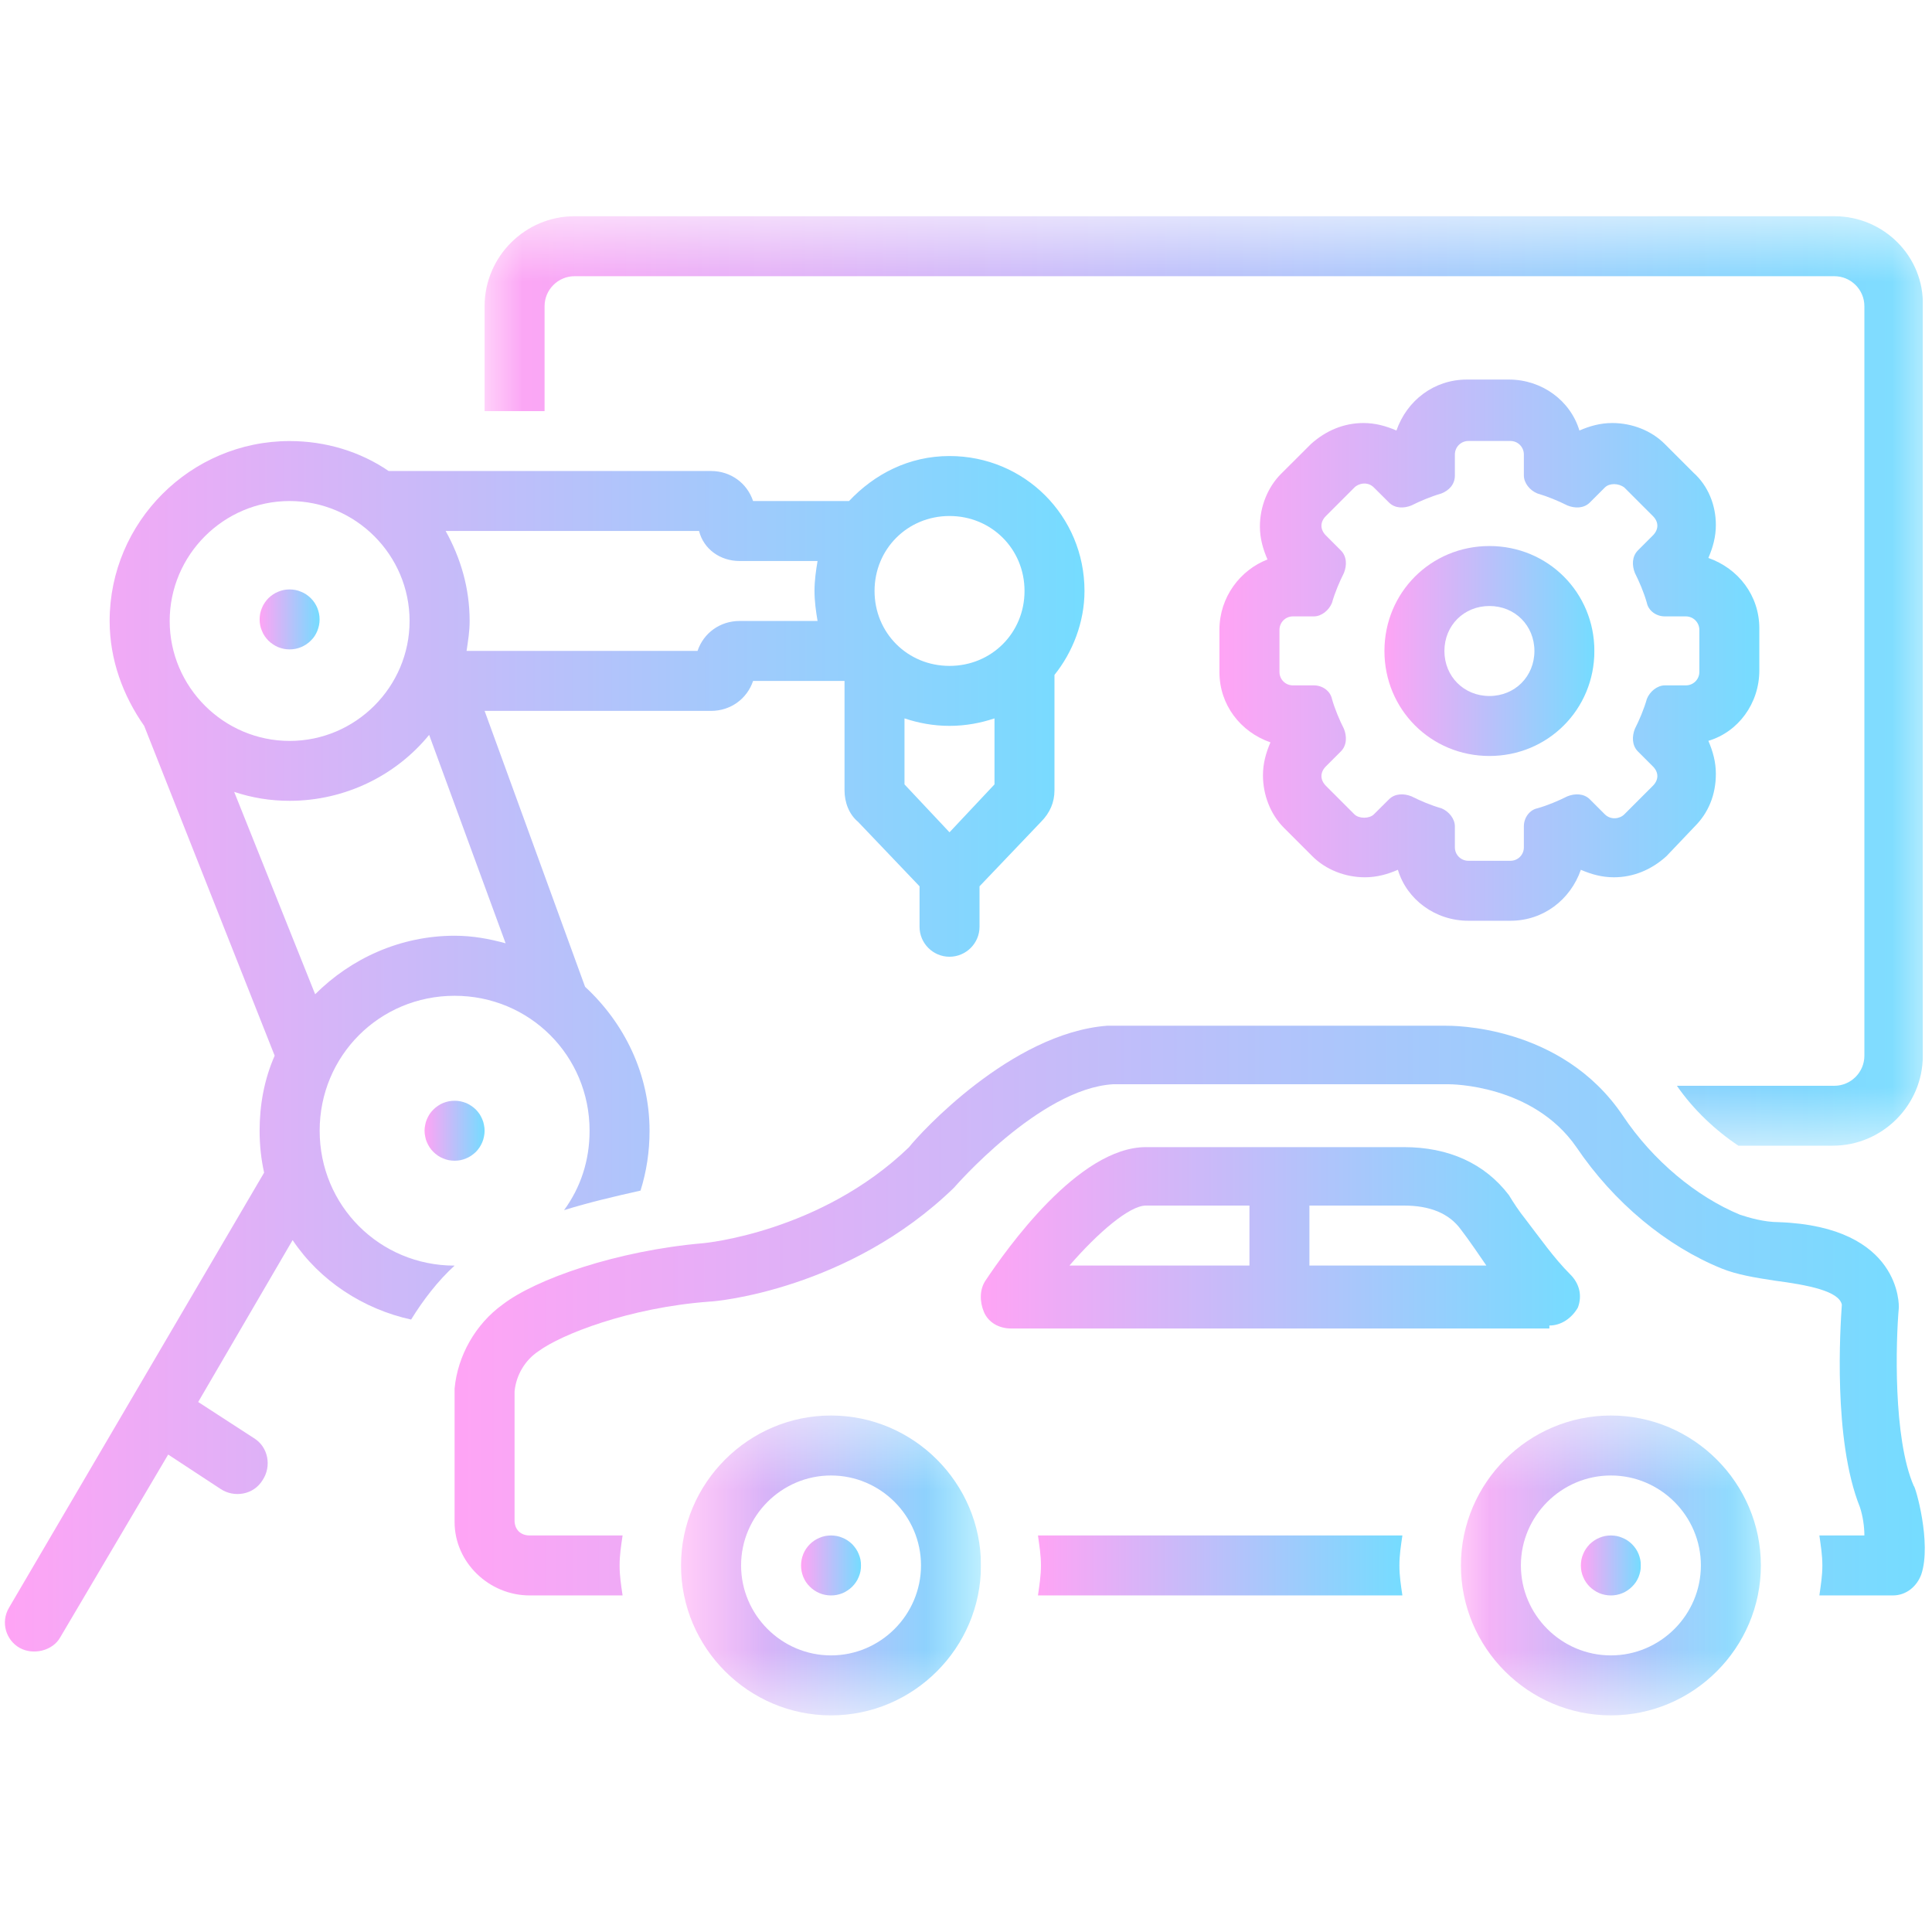 <svg width="24" height="24" viewBox="0 0 24 24" fill="none" xmlns="http://www.w3.org/2000/svg">
<path d="M6.02 14.046C6.02 14.071 6.017 14.095 6.012 14.119C6.008 14.143 6.001 14.166 5.991 14.189C5.982 14.211 5.97 14.233 5.957 14.253C5.943 14.274 5.928 14.292 5.911 14.31C5.893 14.327 5.874 14.342 5.854 14.356C5.834 14.37 5.812 14.381 5.79 14.39C5.767 14.4 5.744 14.407 5.72 14.412C5.696 14.416 5.672 14.419 5.647 14.419C5.623 14.419 5.598 14.416 5.574 14.412C5.55 14.407 5.527 14.4 5.504 14.39C5.482 14.381 5.46 14.37 5.44 14.356C5.42 14.342 5.401 14.327 5.384 14.31C5.366 14.292 5.351 14.274 5.337 14.253C5.324 14.233 5.312 14.211 5.303 14.189C5.293 14.166 5.286 14.143 5.282 14.119C5.277 14.095 5.274 14.071 5.274 14.046C5.274 14.022 5.277 13.998 5.282 13.974C5.286 13.95 5.293 13.926 5.303 13.904C5.312 13.881 5.324 13.86 5.337 13.839C5.351 13.819 5.366 13.8 5.384 13.783C5.401 13.766 5.42 13.75 5.44 13.737C5.46 13.723 5.482 13.711 5.504 13.702C5.527 13.693 5.55 13.686 5.574 13.681C5.598 13.676 5.623 13.674 5.647 13.674C5.672 13.674 5.696 13.676 5.72 13.681C5.744 13.686 5.767 13.693 5.79 13.702C5.812 13.711 5.834 13.723 5.854 13.737C5.874 13.75 5.893 13.766 5.911 13.783C5.928 13.8 5.943 13.819 5.957 13.839C5.97 13.86 5.982 13.881 5.991 13.904C6.001 13.926 6.008 13.95 6.012 13.974C6.017 13.998 6.02 14.022 6.02 14.046Z" fill="url(#paint0_linear_1927_7369)"/>
<path d="M3.97 7.695C3.97 7.719 3.968 7.743 3.963 7.767C3.958 7.791 3.951 7.815 3.942 7.837C3.933 7.86 3.921 7.881 3.908 7.902C3.894 7.922 3.879 7.941 3.861 7.958C3.844 7.975 3.825 7.991 3.805 8.004C3.784 8.018 3.763 8.029 3.74 8.039C3.718 8.048 3.694 8.055 3.67 8.06C3.646 8.065 3.622 8.067 3.598 8.067C3.573 8.067 3.549 8.065 3.525 8.06C3.501 8.055 3.478 8.048 3.455 8.039C3.433 8.029 3.411 8.018 3.391 8.004C3.37 7.991 3.352 7.975 3.334 7.958C3.317 7.941 3.302 7.922 3.288 7.902C3.274 7.881 3.263 7.86 3.254 7.837C3.244 7.815 3.237 7.791 3.232 7.767C3.228 7.743 3.225 7.719 3.225 7.695C3.225 7.67 3.228 7.646 3.232 7.622C3.237 7.598 3.244 7.575 3.254 7.552C3.263 7.53 3.274 7.508 3.288 7.488C3.302 7.467 3.317 7.449 3.334 7.431C3.352 7.414 3.37 7.399 3.391 7.385C3.411 7.371 3.433 7.36 3.455 7.351C3.478 7.341 3.501 7.334 3.525 7.329C3.549 7.325 3.573 7.322 3.598 7.322C3.622 7.322 3.646 7.325 3.67 7.329C3.694 7.334 3.718 7.341 3.74 7.351C3.763 7.36 3.784 7.371 3.805 7.385C3.825 7.399 3.844 7.414 3.861 7.431C3.879 7.449 3.894 7.467 3.908 7.488C3.921 7.508 3.933 7.53 3.942 7.552C3.951 7.575 3.958 7.598 3.963 7.622C3.968 7.646 3.97 7.67 3.97 7.695Z" fill="url(#paint1_linear_1927_7369)"/>
<path d="M15.148 7.825V8.347C15.148 8.756 15.409 9.092 15.782 9.222C15.726 9.352 15.689 9.483 15.689 9.632C15.689 9.874 15.782 10.116 15.949 10.283L16.303 10.637C16.471 10.805 16.713 10.898 16.955 10.898C17.104 10.898 17.235 10.861 17.365 10.805C17.477 11.177 17.831 11.438 18.241 11.438H18.763C19.172 11.438 19.508 11.177 19.638 10.805C19.769 10.861 19.899 10.898 20.048 10.898C20.29 10.898 20.514 10.805 20.7 10.637L21.054 10.265C21.222 10.097 21.315 9.874 21.315 9.613C21.315 9.464 21.278 9.334 21.222 9.203C21.594 9.092 21.855 8.738 21.855 8.328V7.806C21.855 7.397 21.594 7.062 21.222 6.931C21.278 6.801 21.315 6.67 21.315 6.521C21.315 6.279 21.222 6.037 21.035 5.87L20.681 5.516C20.514 5.348 20.272 5.255 20.029 5.255C19.88 5.255 19.75 5.292 19.62 5.348C19.508 4.976 19.154 4.715 18.744 4.715H18.222C17.812 4.715 17.477 4.976 17.347 5.348C17.216 5.292 17.086 5.255 16.937 5.255C16.695 5.255 16.471 5.348 16.285 5.516L15.912 5.888C15.745 6.056 15.651 6.298 15.651 6.54C15.651 6.689 15.689 6.819 15.745 6.95C15.409 7.08 15.148 7.415 15.148 7.825ZM15.894 7.825C15.894 7.732 15.968 7.657 16.061 7.657H16.322C16.415 7.657 16.508 7.583 16.546 7.49C16.583 7.359 16.639 7.229 16.695 7.117C16.732 7.024 16.732 6.913 16.657 6.838L16.471 6.652C16.397 6.577 16.397 6.484 16.471 6.41L16.825 6.056C16.881 6 16.993 5.981 17.067 6.056L17.254 6.242C17.328 6.317 17.44 6.317 17.533 6.279C17.645 6.223 17.775 6.168 17.906 6.13C17.999 6.093 18.073 6.019 18.073 5.907V5.646C18.073 5.553 18.148 5.478 18.241 5.478H18.763C18.856 5.478 18.93 5.553 18.93 5.646V5.907C18.93 6 19.005 6.093 19.098 6.13C19.228 6.168 19.359 6.223 19.471 6.279C19.564 6.317 19.675 6.317 19.75 6.242L19.936 6.056C19.992 6 20.104 6 20.178 6.056L20.532 6.41C20.607 6.484 20.607 6.577 20.532 6.652L20.346 6.838C20.272 6.913 20.272 7.024 20.309 7.117C20.365 7.229 20.421 7.359 20.458 7.49C20.477 7.583 20.57 7.657 20.681 7.657H20.942C21.035 7.657 21.11 7.732 21.11 7.825V8.347C21.11 8.44 21.035 8.514 20.942 8.514H20.681C20.588 8.514 20.495 8.589 20.458 8.682C20.421 8.812 20.365 8.943 20.309 9.054C20.272 9.147 20.272 9.259 20.346 9.334L20.532 9.52C20.607 9.594 20.607 9.687 20.532 9.762L20.178 10.116C20.123 10.172 20.011 10.19 19.936 10.116L19.75 9.93C19.675 9.855 19.564 9.855 19.471 9.892C19.359 9.948 19.228 10.004 19.098 10.041C19.005 10.06 18.93 10.153 18.93 10.265V10.526C18.93 10.619 18.856 10.693 18.763 10.693H18.241C18.148 10.693 18.073 10.619 18.073 10.526V10.265C18.073 10.172 17.999 10.079 17.906 10.041C17.775 10.004 17.645 9.948 17.533 9.892C17.44 9.855 17.328 9.855 17.254 9.93L17.067 10.116C17.011 10.172 16.881 10.172 16.825 10.116L16.471 9.762C16.397 9.687 16.397 9.594 16.471 9.52L16.657 9.334C16.732 9.259 16.732 9.147 16.695 9.054C16.639 8.943 16.583 8.812 16.546 8.682C16.527 8.589 16.434 8.514 16.322 8.514H16.061C15.968 8.514 15.894 8.44 15.894 8.347V7.825Z" fill="url(#paint2_linear_1927_7369)"/>
<path d="M18.502 9.391C19.229 9.391 19.806 8.813 19.806 8.087C19.806 7.36 19.229 6.783 18.502 6.783C17.775 6.783 17.198 7.36 17.198 8.087C17.198 8.813 17.775 9.391 18.502 9.391ZM18.502 7.528C18.819 7.528 19.061 7.77 19.061 8.087C19.061 8.403 18.819 8.646 18.502 8.646C18.185 8.646 17.943 8.403 17.943 8.087C17.943 7.77 18.185 7.528 18.502 7.528Z" fill="url(#paint3_linear_1927_7369)"/>
<path d="M5.647 15.722C4.716 15.722 3.971 14.977 3.971 14.046C3.971 13.114 4.716 12.37 5.647 12.37C6.579 12.37 7.324 13.114 7.324 14.046C7.324 14.418 7.212 14.753 7.007 15.033C7.305 14.94 7.622 14.865 7.957 14.79C8.032 14.549 8.069 14.306 8.069 14.046C8.069 13.338 7.752 12.705 7.268 12.258L6.02 8.831H8.833C9.075 8.831 9.28 8.682 9.355 8.459H10.491V9.818C10.491 9.967 10.547 10.116 10.659 10.209L11.423 11.01V11.513C11.423 11.718 11.59 11.885 11.795 11.885C12 11.885 12.168 11.718 12.168 11.513V11.01L12.932 10.209C13.043 10.097 13.099 9.967 13.099 9.818V8.384C13.323 8.105 13.472 7.732 13.472 7.341C13.472 6.41 12.727 5.665 11.795 5.665C11.292 5.665 10.864 5.888 10.547 6.224H9.355C9.28 6 9.075 5.851 8.833 5.851H4.828C4.474 5.609 4.045 5.479 3.598 5.479C2.368 5.479 1.362 6.484 1.362 7.714C1.362 8.198 1.53 8.645 1.791 9.017L3.412 13.114C3.281 13.412 3.225 13.729 3.225 14.046C3.225 14.232 3.244 14.399 3.281 14.567L0.114 19.968C0.002 20.154 0.077 20.378 0.245 20.471C0.412 20.564 0.654 20.508 0.748 20.34L2.089 18.069L2.741 18.497C2.909 18.608 3.151 18.571 3.263 18.385C3.374 18.218 3.337 17.975 3.151 17.863L2.462 17.416L3.635 15.405C3.971 15.908 4.511 16.262 5.107 16.392C5.256 16.15 5.442 15.908 5.647 15.722ZM11.795 10.339L11.236 9.744V8.924C11.404 8.98 11.59 9.017 11.795 9.017C12 9.017 12.186 8.98 12.354 8.924V9.744L11.795 10.339ZM11.795 6.41C12.317 6.41 12.727 6.82 12.727 7.341C12.727 7.863 12.317 8.272 11.795 8.272C11.274 8.272 10.864 7.863 10.864 7.341C10.864 6.82 11.274 6.41 11.795 6.41ZM9.187 6.969H10.156C10.137 7.08 10.118 7.211 10.118 7.341C10.118 7.471 10.137 7.602 10.156 7.714H9.187C8.945 7.714 8.74 7.863 8.665 8.086C8.665 8.086 5.815 8.086 5.796 8.086C5.815 7.956 5.834 7.844 5.834 7.714C5.834 7.304 5.722 6.931 5.536 6.596H8.684C8.74 6.82 8.945 6.969 9.187 6.969ZM3.598 6.224C4.418 6.224 5.088 6.894 5.088 7.714C5.088 8.533 4.418 9.204 3.598 9.204C2.778 9.204 2.108 8.533 2.108 7.714C2.108 6.894 2.778 6.224 3.598 6.224ZM2.909 9.837C3.132 9.911 3.356 9.948 3.598 9.948C4.287 9.948 4.921 9.632 5.331 9.129L6.281 11.718C6.076 11.662 5.871 11.624 5.647 11.624C4.977 11.624 4.362 11.904 3.915 12.351L2.909 9.837Z" fill="url(#paint4_linear_1927_7369)"/>
<path d="M12.894 19.074C12.912 19.205 12.931 19.317 12.931 19.447C12.931 19.577 12.912 19.689 12.894 19.819H17.421C17.402 19.689 17.384 19.577 17.384 19.447C17.384 19.317 17.402 19.205 17.421 19.074H12.894Z" fill="url(#paint5_linear_1927_7369)"/>
<path d="M23.774 18.46C23.514 17.864 23.551 16.653 23.588 16.244C23.588 16.225 23.625 15.238 22.098 15.182C21.912 15.182 21.725 15.126 21.613 15.089C21.073 14.865 20.533 14.418 20.16 13.86C19.396 12.723 18.018 12.742 17.962 12.742C17.962 12.742 13.77 12.742 13.752 12.742C12.559 12.835 11.423 14.083 11.292 14.251C10.193 15.312 8.74 15.443 8.74 15.443C7.659 15.536 6.653 15.89 6.243 16.206C5.908 16.448 5.685 16.84 5.647 17.249C5.647 17.268 5.647 18.199 5.647 18.907C5.647 19.41 6.076 19.819 6.579 19.819H7.734C7.715 19.689 7.697 19.577 7.697 19.447C7.697 19.317 7.715 19.205 7.734 19.074H6.579C6.467 19.074 6.392 19 6.392 18.888C6.392 18.255 6.392 17.436 6.392 17.287C6.411 17.081 6.523 16.895 6.691 16.784C6.97 16.579 7.808 16.244 8.814 16.169C8.889 16.169 10.547 16.02 11.851 14.754C11.851 14.754 12.913 13.524 13.826 13.469H17.999C18.018 13.469 19.043 13.469 19.583 14.251C20.049 14.94 20.701 15.48 21.39 15.759C21.576 15.834 21.8 15.871 22.042 15.908C22.47 15.964 22.843 16.039 22.88 16.206C22.861 16.486 22.768 17.883 23.104 18.721C23.141 18.832 23.16 18.963 23.16 19.074H22.601C22.619 19.205 22.638 19.317 22.638 19.447C22.638 19.577 22.619 19.689 22.601 19.819H23.514C23.681 19.819 23.812 19.707 23.867 19.558C23.998 19.168 23.793 18.46 23.774 18.46Z" fill="url(#paint6_linear_1927_7369)"/>
<mask id="mask0_1927_7369" style="mask-type:luminance" maskUnits="userSpaceOnUse" x="8" y="17" width="5" height="5">
<path d="M8.448 17.535H12.224V21.308H8.448V17.535Z" fill="white"/>
</mask>
<g mask="url(#mask0_1927_7369)">
<path d="M10.323 17.584C9.299 17.584 8.46 18.422 8.46 19.446C8.46 20.471 9.299 21.309 10.323 21.309C11.348 21.309 12.186 20.471 12.186 19.446C12.186 18.422 11.348 17.584 10.323 17.584ZM10.323 20.564C9.709 20.564 9.206 20.061 9.206 19.446C9.206 18.832 9.709 18.329 10.323 18.329C10.938 18.329 11.441 18.832 11.441 19.446C11.441 20.061 10.938 20.564 10.323 20.564Z" fill="url(#paint7_linear_1927_7369)"/>
</g>
<mask id="mask1_1927_7369" style="mask-type:luminance" maskUnits="userSpaceOnUse" x="18" y="17" width="4" height="5">
<path d="M18.112 17.535H21.888V21.308H18.112V17.535Z" fill="white"/>
</mask>
<g mask="url(#mask1_1927_7369)">
<path d="M20.011 17.584C18.986 17.584 18.148 18.422 18.148 19.446C18.148 20.471 18.986 21.309 20.011 21.309C21.035 21.309 21.874 20.471 21.874 19.446C21.874 18.422 21.035 17.584 20.011 17.584ZM20.011 20.564C19.396 20.564 18.893 20.061 18.893 19.446C18.893 18.832 19.396 18.329 20.011 18.329C20.626 18.329 21.129 18.832 21.129 19.446C21.129 20.061 20.626 20.564 20.011 20.564Z" fill="url(#paint8_linear_1927_7369)"/>
</g>
<path d="M19.247 16.466C19.396 16.466 19.526 16.373 19.601 16.243C19.657 16.094 19.62 15.945 19.508 15.833C19.303 15.628 19.135 15.386 18.949 15.144C18.874 15.051 18.8 14.939 18.744 14.846C18.446 14.455 17.999 14.25 17.44 14.25H14.235C13.397 14.25 12.503 15.517 12.242 15.908C12.168 16.019 12.168 16.168 12.223 16.299C12.279 16.429 12.41 16.503 12.559 16.503H19.247V16.466ZM18.148 15.274C18.222 15.367 18.427 15.665 18.464 15.721H16.266V14.976H17.44C17.757 14.976 17.999 15.069 18.148 15.274ZM14.235 14.976H15.521V15.721H13.285C13.639 15.312 14.031 14.976 14.235 14.976Z" fill="url(#paint9_linear_1927_7369)"/>
<path d="M20.383 19.447C20.383 19.471 20.381 19.495 20.376 19.52C20.371 19.544 20.364 19.567 20.355 19.59C20.346 19.612 20.334 19.634 20.321 19.654C20.307 19.674 20.292 19.693 20.274 19.71C20.257 19.727 20.238 19.743 20.218 19.756C20.197 19.77 20.176 19.782 20.153 19.791C20.131 19.8 20.107 19.808 20.083 19.812C20.059 19.817 20.035 19.819 20.011 19.819C19.986 19.819 19.962 19.817 19.938 19.812C19.914 19.808 19.891 19.8 19.868 19.791C19.846 19.782 19.824 19.77 19.804 19.756C19.783 19.743 19.765 19.727 19.747 19.71C19.73 19.693 19.715 19.674 19.701 19.654C19.687 19.634 19.676 19.612 19.667 19.59C19.657 19.567 19.65 19.544 19.645 19.52C19.641 19.495 19.638 19.471 19.638 19.447C19.638 19.422 19.641 19.398 19.645 19.374C19.65 19.35 19.657 19.327 19.667 19.304C19.676 19.282 19.687 19.26 19.701 19.24C19.715 19.22 19.73 19.201 19.747 19.183C19.765 19.166 19.783 19.151 19.804 19.137C19.824 19.123 19.846 19.112 19.868 19.103C19.891 19.093 19.914 19.086 19.938 19.081C19.962 19.077 19.986 19.074 20.011 19.074C20.035 19.074 20.059 19.077 20.083 19.081C20.107 19.086 20.131 19.093 20.153 19.103C20.176 19.112 20.197 19.123 20.218 19.137C20.238 19.151 20.257 19.166 20.274 19.183C20.292 19.201 20.307 19.22 20.321 19.24C20.334 19.26 20.346 19.282 20.355 19.304C20.364 19.327 20.371 19.35 20.376 19.374C20.381 19.398 20.383 19.422 20.383 19.447Z" fill="url(#paint10_linear_1927_7369)"/>
<path d="M10.696 19.447C10.696 19.471 10.693 19.495 10.689 19.52C10.684 19.544 10.677 19.567 10.667 19.59C10.658 19.612 10.647 19.634 10.633 19.654C10.619 19.674 10.604 19.693 10.587 19.71C10.569 19.727 10.551 19.743 10.53 19.756C10.51 19.77 10.488 19.782 10.466 19.791C10.443 19.8 10.42 19.808 10.396 19.812C10.372 19.817 10.348 19.819 10.323 19.819C10.299 19.819 10.274 19.817 10.25 19.812C10.226 19.808 10.203 19.8 10.181 19.791C10.158 19.782 10.137 19.77 10.116 19.756C10.096 19.743 10.077 19.727 10.06 19.71C10.042 19.693 10.027 19.674 10.013 19.654C10 19.634 9.988 19.612 9.979 19.59C9.97 19.567 9.963 19.544 9.958 19.52C9.953 19.495 9.951 19.471 9.951 19.447C9.951 19.422 9.953 19.398 9.958 19.374C9.963 19.35 9.97 19.327 9.979 19.304C9.988 19.282 10 19.26 10.013 19.24C10.027 19.22 10.042 19.201 10.06 19.183C10.077 19.166 10.096 19.151 10.116 19.137C10.137 19.123 10.158 19.112 10.181 19.103C10.203 19.093 10.226 19.086 10.25 19.081C10.274 19.077 10.299 19.074 10.323 19.074C10.348 19.074 10.372 19.077 10.396 19.081C10.42 19.086 10.443 19.093 10.466 19.103C10.488 19.112 10.51 19.123 10.53 19.137C10.551 19.151 10.569 19.166 10.587 19.183C10.604 19.201 10.619 19.22 10.633 19.24C10.647 19.26 10.658 19.282 10.667 19.304C10.677 19.327 10.684 19.35 10.689 19.374C10.693 19.398 10.696 19.422 10.696 19.447Z" fill="url(#paint11_linear_1927_7369)"/>
<mask id="mask2_1927_7369" style="mask-type:luminance" maskUnits="userSpaceOnUse" x="6" y="2" width="18" height="13">
<path d="M6.016 2.686H23.936V14.273H6.016V2.686Z" fill="white"/>
</mask>
<g mask="url(#mask2_1927_7369)">
<path d="M22.787 2.686H7.138C6.523 2.686 6.02 3.188 6.02 3.803V5.107H6.765V3.803C6.765 3.598 6.933 3.431 7.138 3.431H22.787C22.992 3.431 23.16 3.598 23.16 3.803V13.115C23.16 13.32 22.992 13.488 22.787 13.488H20.831C21.036 13.786 21.315 14.046 21.595 14.232H22.768C23.383 14.232 23.886 13.729 23.886 13.115V3.803C23.905 3.188 23.402 2.686 22.787 2.686Z" fill="url(#paint12_linear_1927_7369)"/>
</g>
<defs>
<linearGradient id="paint0_linear_1927_7369" x1="5.274" y1="14.046" x2="6.02" y2="14.046" gradientUnits="userSpaceOnUse">
<stop stop-color="#FFA4F5"/>
<stop offset="1" stop-color="#75DCFF"/>
<stop offset="1" stop-color="#B6EAFF"/>
</linearGradient>
<linearGradient id="paint1_linear_1927_7369" x1="3.225" y1="7.695" x2="3.97" y2="7.695" gradientUnits="userSpaceOnUse">
<stop stop-color="#FFA4F5"/>
<stop offset="1" stop-color="#75DCFF"/>
<stop offset="1" stop-color="#B6EAFF"/>
</linearGradient>
<linearGradient id="paint2_linear_1927_7369" x1="15.148" y1="8.076" x2="21.855" y2="8.076" gradientUnits="userSpaceOnUse">
<stop stop-color="#FFA4F5"/>
<stop offset="1" stop-color="#75DCFF"/>
<stop offset="1" stop-color="#B6EAFF"/>
</linearGradient>
<linearGradient id="paint3_linear_1927_7369" x1="17.198" y1="8.087" x2="19.806" y2="8.087" gradientUnits="userSpaceOnUse">
<stop stop-color="#FFA4F5"/>
<stop offset="1" stop-color="#75DCFF"/>
<stop offset="1" stop-color="#B6EAFF"/>
</linearGradient>
<linearGradient id="paint4_linear_1927_7369" x1="0.061" y1="12.997" x2="13.472" y2="12.997" gradientUnits="userSpaceOnUse">
<stop stop-color="#FFA4F5"/>
<stop offset="1" stop-color="#75DCFF"/>
<stop offset="1" stop-color="#B6EAFF"/>
</linearGradient>
<linearGradient id="paint5_linear_1927_7369" x1="12.894" y1="19.447" x2="17.421" y2="19.447" gradientUnits="userSpaceOnUse">
<stop stop-color="#FFA4F5"/>
<stop offset="1" stop-color="#75DCFF"/>
<stop offset="1" stop-color="#B6EAFF"/>
</linearGradient>
<linearGradient id="paint6_linear_1927_7369" x1="5.647" y1="16.281" x2="23.911" y2="16.281" gradientUnits="userSpaceOnUse">
<stop stop-color="#FFA4F5"/>
<stop offset="1" stop-color="#75DCFF"/>
<stop offset="1" stop-color="#B6EAFF"/>
</linearGradient>
<linearGradient id="paint7_linear_1927_7369" x1="8.46" y1="19.446" x2="12.186" y2="19.446" gradientUnits="userSpaceOnUse">
<stop stop-color="#FFA4F5"/>
<stop offset="1" stop-color="#75DCFF"/>
<stop offset="1" stop-color="#B6EAFF"/>
</linearGradient>
<linearGradient id="paint8_linear_1927_7369" x1="18.148" y1="19.446" x2="21.874" y2="19.446" gradientUnits="userSpaceOnUse">
<stop stop-color="#FFA4F5"/>
<stop offset="1" stop-color="#75DCFF"/>
<stop offset="1" stop-color="#B6EAFF"/>
</linearGradient>
<linearGradient id="paint9_linear_1927_7369" x1="12.184" y1="15.377" x2="19.627" y2="15.377" gradientUnits="userSpaceOnUse">
<stop stop-color="#FFA4F5"/>
<stop offset="1" stop-color="#75DCFF"/>
<stop offset="1" stop-color="#B6EAFF"/>
</linearGradient>
<linearGradient id="paint10_linear_1927_7369" x1="19.638" y1="19.447" x2="20.383" y2="19.447" gradientUnits="userSpaceOnUse">
<stop stop-color="#FFA4F5"/>
<stop offset="1" stop-color="#75DCFF"/>
<stop offset="1" stop-color="#B6EAFF"/>
</linearGradient>
<linearGradient id="paint11_linear_1927_7369" x1="9.951" y1="19.447" x2="10.696" y2="19.447" gradientUnits="userSpaceOnUse">
<stop stop-color="#FFA4F5"/>
<stop offset="1" stop-color="#75DCFF"/>
<stop offset="1" stop-color="#B6EAFF"/>
</linearGradient>
<linearGradient id="paint12_linear_1927_7369" x1="6.02" y1="8.459" x2="23.887" y2="8.459" gradientUnits="userSpaceOnUse">
<stop stop-color="#FFA4F5"/>
<stop offset="1" stop-color="#75DCFF"/>
<stop offset="1" stop-color="#B6EAFF"/>
</linearGradient>
</defs>
</svg>
